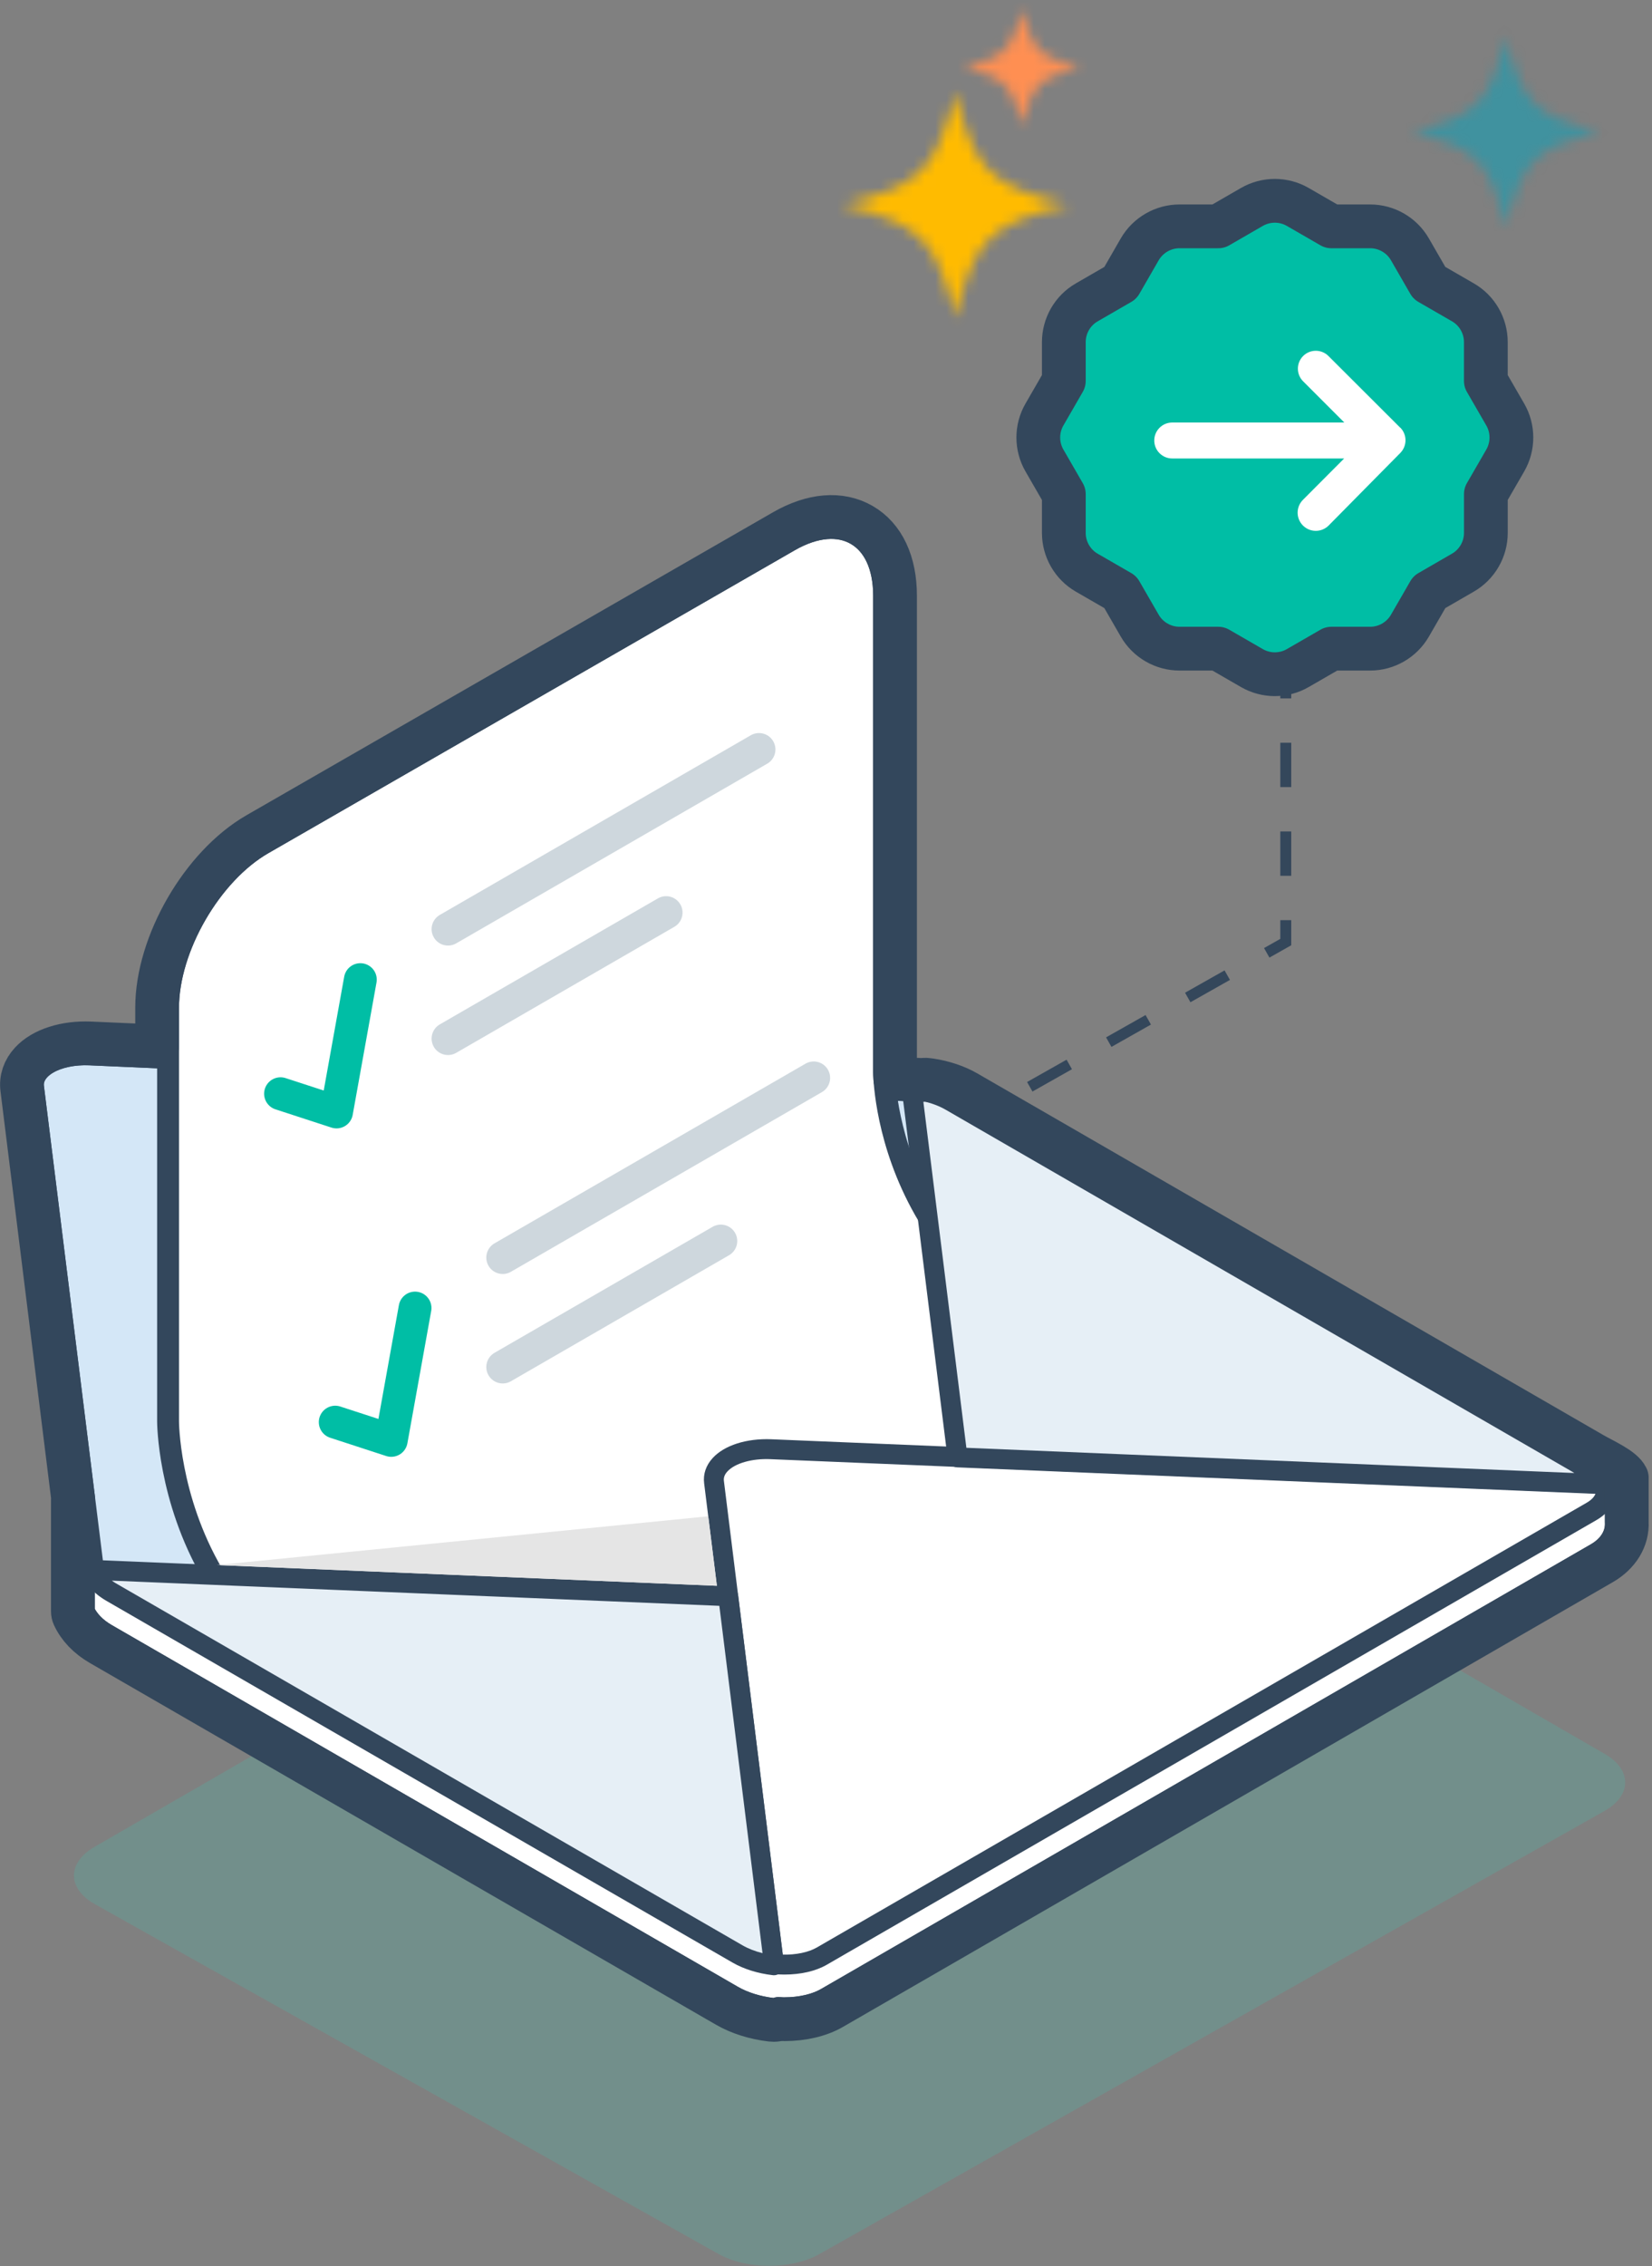 
<svg width="151" height="207" viewBox="0 0 151 207" xmlns="http://www.w3.org/2000/svg" xmlns:xlink="http://www.w3.org/1999/xlink">
    <rect x="0" y="0" width="151" height="207" fill="#808080" stroke="none"/>
    <defs>
        <path d="M.127 5.544c3.659.897 4.387 1.625 5.285 5.292.895-3.667 1.623-4.395 5.283-5.292-3.66-.897-4.388-1.625-5.283-5.29-.898 3.665-1.626 4.393-5.285 5.29z" id="a"/>
        <path d="M.005 11.099c7.148 1.754 8.568 3.174 10.318 10.331 1.751-7.157 3.169-8.577 10.318-10.331-7.149-1.752-8.567-3.173-10.318-10.33-1.75 7.157-3.17 8.578-10.318 10.33z" id="c"/>
        <path d="M.099 9.446c5.918 1.475 7.092 2.671 8.542 8.694 1.449-6.023 2.624-7.219 8.542-8.694-5.918-1.474-7.093-2.67-8.542-8.693C7.191 6.776 6.017 7.972.099 9.446z" id="e"/>
    </defs>
    <g fill="none" fill-rule="evenodd">
        <path d="M89.58 127.247c-2.51-1.45-6.62-1.45-9.131 0L8.635 168.709c-2.512 1.45-2.5 3.8.029 5.223l57.035 31.974c2.527 1.422 6.662 1.422 9.189 0l71.757-40.474c2.527-1.422 2.54-3.773.029-5.222L89.58 127.247z" fill-opacity=".2" fill="#40CEBB"/>
        <path d="M147.694 134.981v4.054c.061 1.142-.567 2.195-1.784 2.898l-70.356 40.618c-1.007.584-2.38.897-3.873.896-.192 0-.388-.018-.582-.028-.119.054-.244.091-.375.091-.035 0-.071-.002-.107-.006-1.376-.162-2.645-.56-3.669-1.15L9.715 149.31c-.994-.573-1.68-1.3-2.052-2.112v-10.226" fill="#FFF"/>
        <path d="M117.526 29.39v2" stroke="#34475B"/>
        <path d="M117.526 35.44v46.588" stroke="#34475B" stroke-dasharray="4.051,4.051"/>
        <path stroke="#34475B" d="M117.526 84.054v2l-1.741.984"/>
        <path d="M112.175 89.077l-41.51 23.45" stroke="#34475B" stroke-dasharray="4.146,4.146"/>
        <path d="M68.86 113.547l-1.742.983" stroke="#34475B"/>
        <g transform="translate(88 .621)">
            <mask id="b" fill="#fff">
                <use xlink:href="#a"/>
            </mask>
            <path fill="#FF8F52" mask="url(#b)" d="M-9.768 20.731h30.36V-9.641h-30.36z"/>
        </g>
        <g transform="translate(77 7.621)">
            <mask id="d" fill="#fff">
                <use xlink:href="#c"/>
            </mask>
            <path fill="#FB0" mask="url(#d)" d="M-15.021 36.455h50.687v-50.711h-50.687z"/>
        </g>
        <g transform="translate(129 2.621)">
            <mask id="f" fill="#fff">
                <use xlink:href="#e"/>
            </mask>
            <path fill-opacity=".5" fill="#00A4BF" mask="url(#f)" d="M-2.914 21.152h23.11V-2.259h-23.11z"/>
        </g>
        <g>
            <path d="M75.338 178.816l70.355-40.62c2.021-1.167 1.766-3.225-.569-4.572L87.891 100.58c-2.335-1.348-5.899-1.496-7.921-.328l-70.355 40.62c-2.022 1.166-1.766 3.223.569 4.572l57.234 33.043c2.334 1.35 5.898 1.496 7.92.33" fill="#E6EFF6"/>
            <path d="M75.338 178.816l70.355-40.62c2.021-1.167 1.766-3.225-.569-4.572L87.891 100.58c-2.335-1.348-5.899-1.496-7.921-.328l-70.355 40.62c-2.022 1.166-1.766 3.223.569 4.572l57.234 33.043c2.334 1.35 5.898 1.496 7.92.33z" stroke="#33475C" stroke-linecap="round" stroke-linejoin="round"/>
            <path d="M9.615 140.871l70.354-40.619c1.136-.655 2.757-.882 4.374-.729l5.476 44.033c.221 1.778-2.119 3.128-5.199 3.001l-76.266-3.162c-.266-.933.126-1.869 1.261-2.524" fill="#D4E7F7"/>
            <path d="M9.615 140.871l70.354-40.619c1.136-.655 2.757-.882 4.374-.729l5.476 44.033c.221 1.778-2.119 3.128-5.199 3.001l-76.266-3.162c-.266-.933.126-1.869 1.261-2.524z" stroke="#33475C"/>
            <path d="M101.719 113.632l-10.883 42.284-55.794-.68c-1.135.656-24.927-11.733-26.544-11.886L3.023 99.317c-.221-1.78 2.118-3.13 5.198-3.001l76.123 3.342c.266.934 18.51 13.319 17.375 13.974" fill="#D4E7F7"/>
            <path d="M101.719 113.632l-10.883 42.284-55.794-.68c-1.135.656-24.927-11.733-26.544-11.886L3.023 99.317c-.221-1.78 2.118-3.13 5.198-3.001l76.123 3.342c.266.934 18.51 13.319 17.375 13.974z" stroke="#33475C" stroke-width="2" stroke-linejoin="round"/>
            <path d="M80.812 54.415c0-5.5-3.901-7.757-8.67-5.015l-48.11 27.667c-4.768 2.743-8.67 9.486-8.67 14.986v37.801s0 27.921 32.725 27.921l23.045-1.344c5.49-.321 12.762-4.121 16.159-8.448l11.673-14.865c3.397-4.326 6.34-7.977 6.54-8.115-24.692-5.632-24.692-27.063-24.692-27.063V54.415z" fill="#FFF"/>
            <path d="M80.812 54.415c0-5.5-3.901-7.757-8.67-5.015l-48.11 27.667c-4.768 2.743-8.67 9.486-8.67 14.986v37.801s0 27.921 32.725 27.921l23.045-1.344c5.49-.321 12.762-4.121 16.159-8.448l11.673-14.865c3.397-4.326 6.34-7.977 6.54-8.115-24.692-5.632-24.692-27.063-24.692-27.063V54.415z" stroke="#33475C" stroke-width="2" stroke-linejoin="round"/>
            <path d="M75.113 178.686l70.355-40.62c1.135-.654 1.527-1.59 1.26-2.524l-76.265-3.162c-3.081-.127-5.42 1.224-5.2 3.002l5.477 44.033c1.617.153 3.238-.073 4.373-.728" fill="#FFF"/>
            <path d="M70.425 133.29c-1.687-.074-3.244.368-3.939 1.124-.251.273-.356.553-.319.855l5.382 43.28c1.196.025 2.337-.205 3.109-.651l70.355-40.62c.445-.256.722-.545.832-.861l-75.42-3.127zm.229 47.029l-.727-.068-5.566-44.757c-.104-.841.168-1.64.786-2.312 1.072-1.166 3.091-1.801 5.353-1.711l76.924 3.189.179.632c.399 1.394-.229 2.725-1.68 3.562l-70.355 40.62c-1.008.584-2.38.896-3.873.895-.342 0-.69-.016-1.041-.05z" fill="#33475C"/>
            <path d="M145.918 135.546l-.189-.004-58.207-2.413-4.179-33.605c.183.017.366.025.548.052 1.075.162 2.124.498 3 1.004l57.233 33.044c.876.505 1.46 1.11 1.74 1.732.028.063.032.127.054.19" fill="#E6EFF6"/>
            <path d="M88.331 132.252l55.57 2.303c-.075-.05-.153-.096-.233-.143l-57.232-33.044c-.588-.34-1.286-.601-2.043-.772l3.938 31.656zm57.563 4.205l-58.409-2.42c-.445-.017-.81-.354-.866-.796l-4.18-33.605c-.033-.272.142-.536.331-.734.188-.197.55-.291.814-.272.148.012.295.023.443.046 1.225.184 2.373.57 3.32 1.115l57.231 33.045c1.013.583 1.744 1.325 2.116 2.145.021.047.071.213.09.28.091.278.043.583-.128.819-.172.237-.446.377-.738.377h-.024z" fill="#33475C"/>
            <path d="M70.74 179.414l-.002.108c-1.186-.139-2.358-.478-3.32-1.035l-57.235-33.043c-1.024-.592-1.622-1.319-1.83-2.049l58.207 2.414 4.18 33.605z" fill="#E6EFF6"/>
            <path d="M10.219 144.385c.129.093.268.185.419.27L67.872 177.7c.527.304 1.147.545 1.826.713l-3.947-31.726-55.532-2.301zm60.412 36.04c-1.376-.16-2.645-.56-3.67-1.148L9.729 146.233c-1.184-.684-1.961-1.578-2.25-2.587-.08-.281-.02-.583.16-.813.183-.23.444-.355.753-.345l58.206 2.412c.445.018.81.355.867.797l4.179 33.606c.005.042.005.19.005.234-.003.257-.117.5-.311.67-.167.147-.38.226-.6.226-.035 0-.07-.002-.106-.007z" fill="#33475C"/>
            <path fill="#E5E5E5" d="M19.834 142.96l45.69 1.895-.788-6.348z"/>
            <path d="M147.694 134.981v4.054c.061 1.142-.567 2.195-1.784 2.898l-70.356 40.618c-1.007.584-2.38.897-3.873.896-.192 0-.388-.018-.582-.028-.119.054-.244.091-.375.091-.035 0-.071-.002-.107-.006-1.376-.162-2.645-.56-3.669-1.15L9.715 149.31c-.994-.573-1.68-1.3-2.052-2.112v-10.226" stroke="#33475C" stroke-width="2" stroke-linejoin="round"/>
            <path d="M148.694 134.981c-.373-.82-2.102-1.562-3.115-2.146L88.345 99.791c-.946-.545-2.094-.93-3.32-1.116-.147-.022-.293-.034-.441-.046-.09-.005-.191.006-.292.025l-2.459-.108c-.019-.32-.022-.536-.023-.606V54.415c0-3.033-1.082-5.329-3.046-6.464-1.963-1.136-4.493-.93-7.12.582L23.532 76.2c-5.056 2.908-9.17 10.02-9.17 15.852v3.532l-6.101-.268c-2.293-.096-4.333.554-5.423 1.738-.636.693-.916 1.518-.808 2.386l4.666 37.532h-.034v10.225c0 .143.031.286.091.416.465 1.015 1.316 1.902 2.46 2.563l57.234 33.044c1.142.657 2.543 1.1 4.046 1.277.076.01.153.013.23.013.173 0 .35-.027.525-.08.147.01.285.023.439.017 1.668 0 3.22-.366 4.365-1.029l70.357-40.62c1.534-.885 2.364-2.277 2.284-3.763v-4.054z" stroke="#33475C" stroke-width="4" stroke-linejoin="round"/>
            <path d="M40.95 84.874l28.427-16.412M40.95 94.874l19.937-11.511" stroke="#CED7DD" stroke-width="3" stroke-linecap="round"/>
            <path stroke="#00BEA5" stroke-width="3" stroke-linecap="round" stroke-linejoin="round" d="M32.937 89.485l-2.176 12.09-5.12-1.668"/>
            <path d="M45.95 114.874l28.427-16.412M45.95 124.874l19.937-11.511" stroke="#CED7DD" stroke-width="3" stroke-linecap="round"/>
            <path stroke="#00BEA5" stroke-width="3" stroke-linecap="round" stroke-linejoin="round" d="M37.937 119.485l-2.176 12.09-5.12-1.668"/>
            <path d="M116.525 61.588c-.735 0-1.458-.194-2.095-.561l-3.073-1.774h-3.548c-1.492 0-2.882-.804-3.629-2.095l-1.775-3.075-3.072-1.772c-1.29-.743-2.095-2.136-2.095-3.63v-3.547l-1.774-3.072c-.746-1.297-.745-2.901 0-4.191l1.774-3.074v-3.548c0-1.495.804-2.888 2.1-3.631l3.07-1.773 1.77-3.072c.75-1.293 2.14-2.096 3.631-2.096h3.548l3.072-1.774c.637-.367 1.361-.56 2.096-.56.735 0 1.46.193 2.098.562l3.07 1.772h3.548c1.494 0 2.887.805 3.631 2.1l1.77 3.068 3.075 1.774c1.291.742 2.095 2.135 2.095 3.63v3.548l1.776 3.073c.746 1.29.746 2.898 0 4.193l-1.774 3.069v3.548c0 1.494-.806 2.887-2.1 3.63l-3.069 1.773-1.773 3.072c-.748 1.294-2.139 2.098-3.63 2.098h-3.547l-3.074 1.774c-.63.366-1.357.56-2.096.56" fill="#00BEA5"/>
            <path d="M116.525 61.588c-.735 0-1.458-.194-2.095-.561l-3.073-1.774h-3.548c-1.492 0-2.882-.804-3.629-2.095l-1.775-3.075-3.072-1.772c-1.29-.743-2.095-2.136-2.095-3.63v-3.547l-1.774-3.072c-.746-1.297-.745-2.901 0-4.191l1.774-3.074v-3.548c0-1.495.804-2.888 2.1-3.631l3.07-1.773 1.77-3.072c.75-1.293 2.14-2.096 3.631-2.096h3.548l3.072-1.774c.637-.367 1.361-.56 2.096-.56.735 0 1.46.193 2.098.562l3.07 1.772h3.548c1.494 0 2.887.805 3.631 2.1l1.77 3.068 3.075 1.774c1.291.742 2.095 2.135 2.095 3.63v3.548l1.776 3.073c.746 1.29.746 2.898 0 4.193l-1.774 3.069v3.548c0 1.494-.806 2.887-2.1 3.63l-3.069 1.773-1.773 3.072c-.748 1.294-2.139 2.098-3.63 2.098h-3.547l-3.074 1.774c-.63.366-1.357.56-2.096.56" stroke="#33475C" stroke-linecap="round" stroke-linejoin="round"/>
            <path d="M116.525 61.588c-.735 0-1.458-.194-2.095-.561l-3.073-1.774h-3.548c-1.492 0-2.882-.804-3.629-2.095l-1.775-3.075-3.072-1.772c-1.29-.743-2.095-2.136-2.095-3.63v-3.547l-1.774-3.072c-.746-1.297-.745-2.901 0-4.191l1.774-3.074v-3.548c0-1.495.804-2.888 2.1-3.631l3.07-1.773 1.77-3.072c.75-1.293 2.14-2.096 3.631-2.096h3.548l3.072-1.774c.637-.367 1.361-.56 2.096-.56.735 0 1.46.193 2.098.562l3.07 1.772h3.548c1.494 0 2.887.805 3.631 2.1l1.77 3.068 3.075 1.774c1.291.742 2.095 2.135 2.095 3.63v3.548l1.776 3.073c.746 1.29.746 2.898 0 4.193l-1.774 3.069v3.548c0 1.494-.806 2.887-2.1 3.63l-3.069 1.773-1.773 3.072c-.748 1.294-2.139 2.098-3.63 2.098h-3.547l-3.074 1.774c-.63.366-1.357.56-2.096.56" stroke="#33475C" stroke-width="4" stroke-linecap="round" stroke-linejoin="round"/>
            <path d="M127.994 39.075l-6.568-6.555c-.64-.638-1.675-.638-2.313 0-.64.64-.64 1.675 0 2.314l3.762 3.762h-15.728c-.907 0-1.642.735-1.642 1.642 0 .907.735 1.642 1.642 1.642h15.715l-3.75 3.762c-.657.64-.672 1.69-.033 2.347s1.69.672 2.347.033l6.568-6.647c.632-.642.632-1.672 0-2.314v.014z" fill="#FFF"/>
        </g>
    </g>
</svg>
